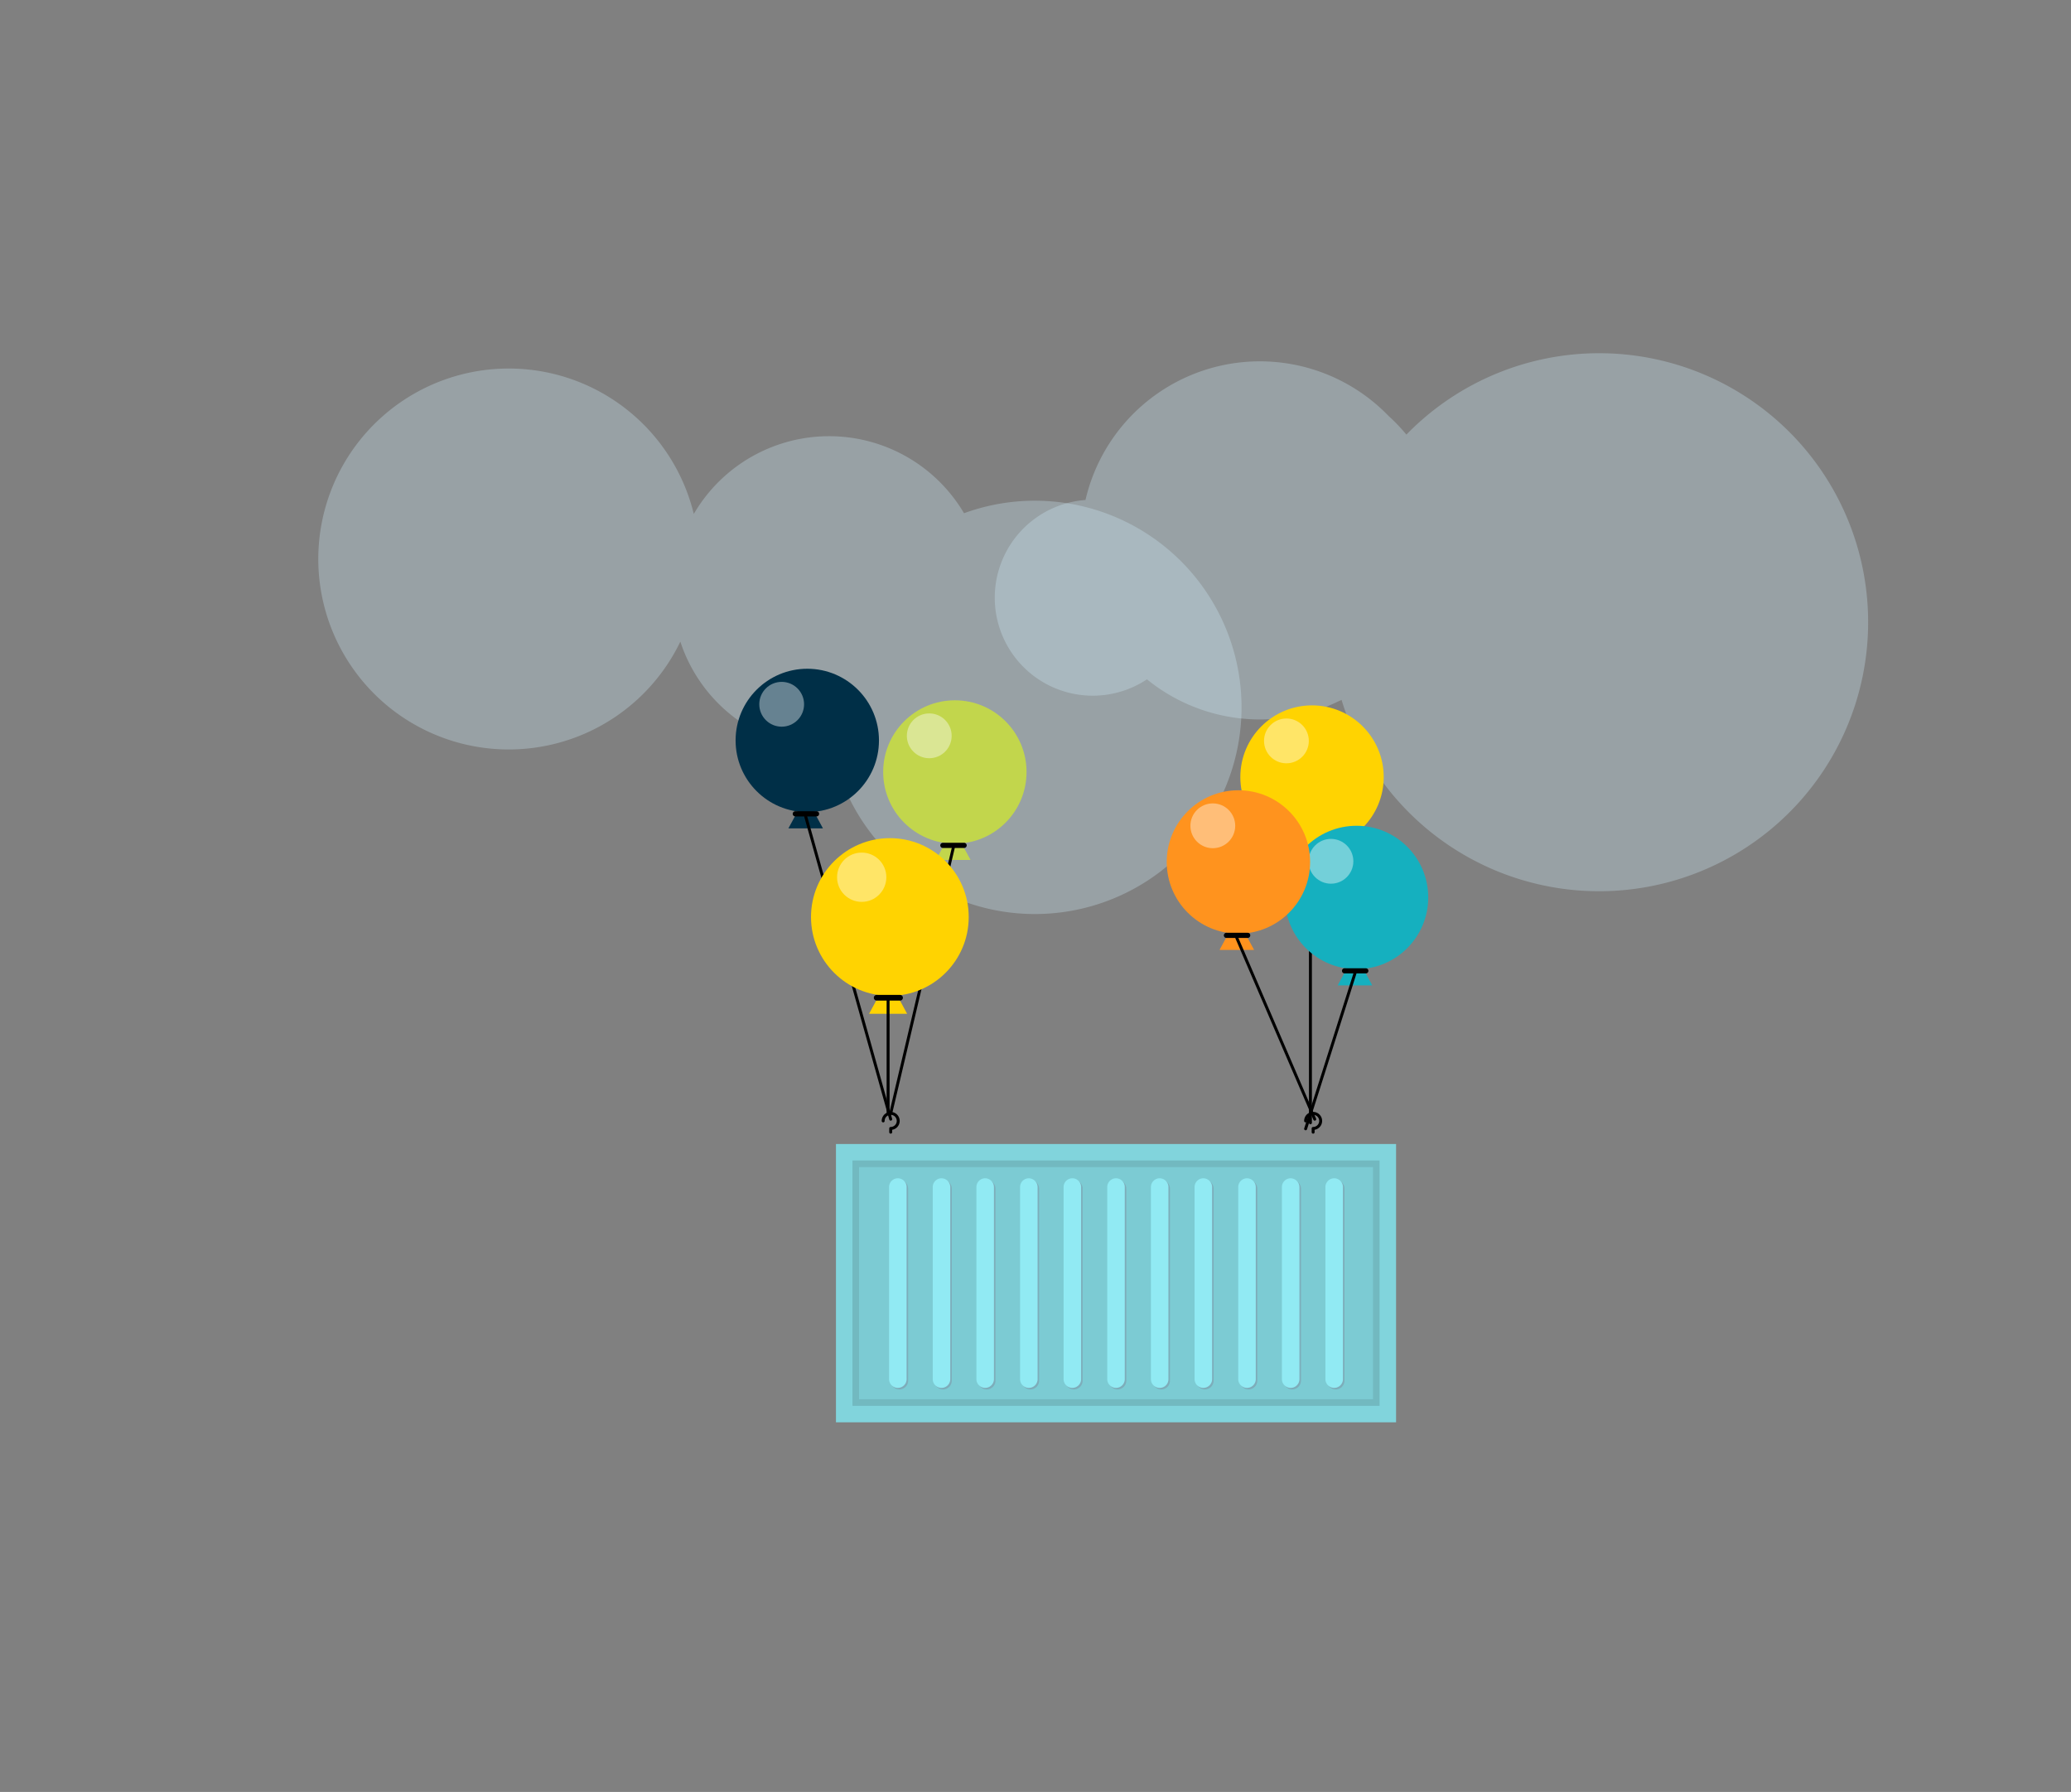 <svg xmlns="http://www.w3.org/2000/svg" width="890" height="770" viewBox="0 0 890 770"><rect x="0" y="0" width="890" height="770" fill="#808080" stroke="none"/><defs><style>.cls-1{fill:#d1ecfb;fill-rule:evenodd;opacity:0.3;}.cls-2{fill:#81d4dc;}.cls-3,.cls-4{fill:#1d1d1b;}.cls-3{opacity:0.05;}.cls-4{opacity:0.1;}.cls-5{fill:#7dadba;}.cls-6{fill:#91eaf3;}.cls-7{fill:none;stroke:#000;stroke-linecap:round;stroke-linejoin:round;stroke-width:1.265px;}.cls-8{fill:#c2d64c;}.cls-9{fill:#fff;opacity:0.4;}.cls-10{fill:#002f47;}.cls-11{fill:#ffd301;}.cls-12{fill:#15b0bf;}.cls-13{fill:#ff931e;}</style></defs><title>Infographics</title><g id="clouds"><path class="cls-1" d="M768.985,185.628a115.634,115.634,0,0,0-163.5,0q-.556.556-1.103,1.118-2.274-2.765-4.858-5.352-1.339-1.339-2.729-2.594a76.919,76.919,0,0,0-130.317,36.038A42.113,42.113,0,1,0,492.901,291.915a76.935,76.935,0,0,0,82.567,9.311c.358-.146.717-.287,1.073-.439A115.612,115.612,0,1,0,768.985,185.628Z"/><path class="cls-1" d="M357.788,322.044a88.809,88.809,0,1,0,56.498-101.51,67.32,67.32,0,0,0-116.131.311,81.848,81.848,0,1,0-5.785,54.875,67.34,67.34,0,0,0,65.418,46.324Z"/></g><g id="ad_ons" data-name="ad ons"><rect class="cls-2" x="359.247" y="491.583" width="240.704" height="119.592"/><rect class="cls-3" x="366.333" y="498.669" width="226.532" height="105.42"/><path class="cls-4" d="M590.03,501.504v99.751h-220.863V501.504h220.863m2.835-2.835h-226.532V604.089H592.865V498.669Z"/><path class="cls-5" d="M480.26,506.978a3.764,3.764,0,0,0-3.766,3.766v82.525a3.766,3.766,0,1,0,7.532,0V510.745a3.764,3.764,0,0,0-3.766-3.766Z"/><path class="cls-5" d="M461.495,506.978a3.764,3.764,0,0,0-3.766,3.766v82.525a3.766,3.766,0,1,0,7.532,0V510.745a3.764,3.764,0,0,0-3.766-3.766Z"/><path class="cls-5" d="M442.796,506.978a3.764,3.764,0,0,0-3.766,3.766v82.525a3.766,3.766,0,1,0,7.532,0V510.745a3.852,3.852,0,0,0-3.766-3.766Z"/><path class="cls-5" d="M424.032,506.978a3.764,3.764,0,0,0-3.766,3.766v82.525a3.766,3.766,0,1,0,7.532,0V510.745a3.808,3.808,0,0,0-3.766-3.766Z"/><path class="cls-5" d="M555.319,506.978a3.764,3.764,0,0,0-3.766,3.766v82.525a3.766,3.766,0,1,0,7.532,0V510.745a3.852,3.852,0,0,0-3.766-3.766Z"/><path class="cls-5" d="M574.017,506.978a3.764,3.764,0,0,0-3.766,3.766v82.525a3.766,3.766,0,1,0,7.532,0V510.745a3.764,3.764,0,0,0-3.766-3.766Z"/><path class="cls-5" d="M405.267,506.978a3.764,3.764,0,0,0-3.766,3.766v82.525a3.766,3.766,0,1,0,7.532,0V510.745a3.807,3.807,0,0,0-3.766-3.766Z"/><path class="cls-5" d="M386.502,506.978a3.764,3.764,0,0,0-3.766,3.766v82.525a3.766,3.766,0,1,0,7.532,0V510.745a3.764,3.764,0,0,0-3.766-3.766Z"/><path class="cls-5" d="M536.554,506.978a3.764,3.764,0,0,0-3.766,3.766v82.525a3.766,3.766,0,1,0,7.532,0V510.745a3.808,3.808,0,0,0-3.766-3.766Z"/><path class="cls-5" d="M517.789,506.978a3.764,3.764,0,0,0-3.766,3.766v82.525a3.766,3.766,0,1,0,7.532,0V510.745a3.807,3.807,0,0,0-3.766-3.766Z"/><path class="cls-5" d="M499.025,506.978a3.764,3.764,0,0,0-3.766,3.766v82.525a3.764,3.764,0,0,0,3.766,3.766,3.723,3.723,0,0,0,3.766-3.766V510.745a3.808,3.808,0,0,0-3.766-3.766Z"/><path class="cls-6" d="M479.599,506.318a3.764,3.764,0,0,0-3.766,3.766V592.609a3.766,3.766,0,1,0,7.532,0V510.084a3.764,3.764,0,0,0-3.766-3.766Z"/><path class="cls-6" d="M460.834,506.318a3.764,3.764,0,0,0-3.766,3.766V592.609a3.766,3.766,0,1,0,7.532,0V510.084a3.764,3.764,0,0,0-3.766-3.766Z"/><path class="cls-6" d="M442.136,506.318a3.764,3.764,0,0,0-3.766,3.766V592.609a3.766,3.766,0,1,0,7.532,0V510.084a3.852,3.852,0,0,0-3.766-3.766Z"/><path class="cls-6" d="M423.371,506.318a3.764,3.764,0,0,0-3.766,3.766V592.609a3.766,3.766,0,1,0,7.532,0V510.084a3.808,3.808,0,0,0-3.766-3.766Z"/><path class="cls-6" d="M554.658,506.318a3.764,3.764,0,0,0-3.766,3.766V592.609a3.766,3.766,0,1,0,7.532,0V510.084a3.852,3.852,0,0,0-3.766-3.766Z"/><path class="cls-6" d="M573.357,506.318a3.764,3.764,0,0,0-3.766,3.766V592.609a3.766,3.766,0,1,0,7.532,0V510.084a3.764,3.764,0,0,0-3.766-3.766Z"/><path class="cls-6" d="M404.606,506.318a3.764,3.764,0,0,0-3.766,3.766V592.609a3.766,3.766,0,1,0,7.532,0V510.084a3.807,3.807,0,0,0-3.766-3.766Z"/><path class="cls-6" d="M385.842,506.318a3.764,3.764,0,0,0-3.766,3.766V592.609a3.766,3.766,0,1,0,7.532,0V510.084a3.764,3.764,0,0,0-3.766-3.766Z"/><path class="cls-6" d="M535.893,506.318a3.764,3.764,0,0,0-3.766,3.766V592.609a3.766,3.766,0,1,0,7.532,0V510.084a3.808,3.808,0,0,0-3.766-3.766Z"/><path class="cls-6" d="M517.129,506.318a3.764,3.764,0,0,0-3.766,3.766V592.609a3.766,3.766,0,1,0,7.532,0V510.084a3.807,3.807,0,0,0-3.766-3.766Z"/><path class="cls-6" d="M498.364,506.318a3.764,3.764,0,0,0-3.766,3.766V592.609a3.764,3.764,0,0,0,3.766,3.766A3.723,3.723,0,0,0,502.13,592.609V510.084a3.808,3.808,0,0,0-3.766-3.766Z"/><path class="cls-7" d="M379.539,481.657a3.233,3.233,0,1,1,3.233,3.234v1.602"/><circle class="cls-8" cx="410.345" cy="331.725" r="30.806"/><circle class="cls-9" cx="399.343" cy="316.185" r="9.627"/><polygon class="cls-8" points="417.084 369.517 402.23 369.517 407.182 360.357 412.132 360.357 417.084 369.517"/><path d="M415.434,363.262a1.11,1.11,0,0,1-1.109,1.108H405.197a1.11,1.11,0,0,1-1.11-1.108h0a1.109,1.109,0,0,1,1.11-1.11h9.128a1.109,1.109,0,0,1,1.109,1.11Z"/><line class="cls-7" x1="409.657" y1="364.37" x2="382.773" y2="478.424"/><circle class="cls-10" cx="346.924" cy="318.169" r="30.806"/><circle class="cls-9" cx="335.921" cy="302.63" r="9.627"/><polygon class="cls-10" points="353.662 355.962 338.808 355.962 343.761 346.802 348.711 346.802 353.662 355.962"/><path d="M352.013,349.707a1.11,1.11,0,0,1-1.109,1.108h-9.128a1.11,1.11,0,0,1-1.11-1.108h0a1.109,1.109,0,0,1,1.11-1.11h9.128a1.109,1.109,0,0,1,1.109,1.11Z"/><line class="cls-7" x1="346.235" y1="350.815" x2="382.772" y2="480.918"/><circle class="cls-11" cx="382.414" cy="394.044" r="33.887"/><circle class="cls-9" cx="370.311" cy="376.95" r="10.59"/><polygon class="cls-11" points="389.826 435.615 373.487 435.615 378.934 425.54 384.38 425.54 389.826 435.615"/><path d="M388.012,428.735a1.221,1.221,0,0,1-1.22,1.219H376.751a1.221,1.221,0,0,1-1.221-1.219h0a1.22,1.22,0,0,1,1.221-1.221h10.041a1.22,1.22,0,0,1,1.22,1.221Z"/><line class="cls-7" x1="381.656" y1="429.954" x2="381.656" y2="478.424"/><path class="cls-7" d="M561.08,481.657a3.233,3.233,0,1,1,3.233,3.234v1.602"/><circle class="cls-11" cx="563.836" cy="333.906" r="30.806"/><circle class="cls-9" cx="552.833" cy="318.366" r="9.627"/><polygon class="cls-11" points="570.574 371.698 555.72 371.698 560.673 362.538 565.623 362.538 570.574 371.698"/><path d="M568.925,365.443a1.11,1.11,0,0,1-1.109,1.108h-9.128a1.11,1.11,0,0,1-1.11-1.108h0a1.109,1.109,0,0,1,1.11-1.11h9.128a1.109,1.109,0,0,1,1.109,1.11Z"/><line class="cls-7" x1="563.147" y1="366.551" x2="563.147" y2="482.459"/><circle class="cls-12" cx="582.972" cy="385.641" r="30.806"/><circle class="cls-9" cx="571.97" cy="370.101" r="9.627"/><polygon class="cls-12" points="589.711 423.433 574.857 423.433 579.809 414.274 584.759 414.274 589.711 423.433"/><path d="M588.062,417.178a1.11,1.11,0,0,1-1.109,1.108H577.824a1.11,1.11,0,0,1-1.11-1.108h0a1.109,1.109,0,0,1,1.11-1.11h9.128a1.109,1.109,0,0,1,1.109,1.11Z"/><line class="cls-7" x1="582.284" y1="418.286" x2="561.08" y2="485.058"/><circle class="cls-13" cx="532.202" cy="370.388" r="30.806"/><circle class="cls-9" cx="521.199" cy="354.848" r="9.627"/><polygon class="cls-13" points="538.94 408.18 524.086 408.18 529.039 399.02 533.989 399.02 538.94 408.18"/><path d="M537.291,401.925a1.11,1.11,0,0,1-1.109,1.108h-9.128a1.11,1.11,0,0,1-1.11-1.108h0a1.109,1.109,0,0,1,1.11-1.11h9.128a1.109,1.109,0,0,1,1.109,1.11Z"/><line class="cls-7" x1="531.513" y1="403.033" x2="564.998" y2="480.918"/></g></svg>